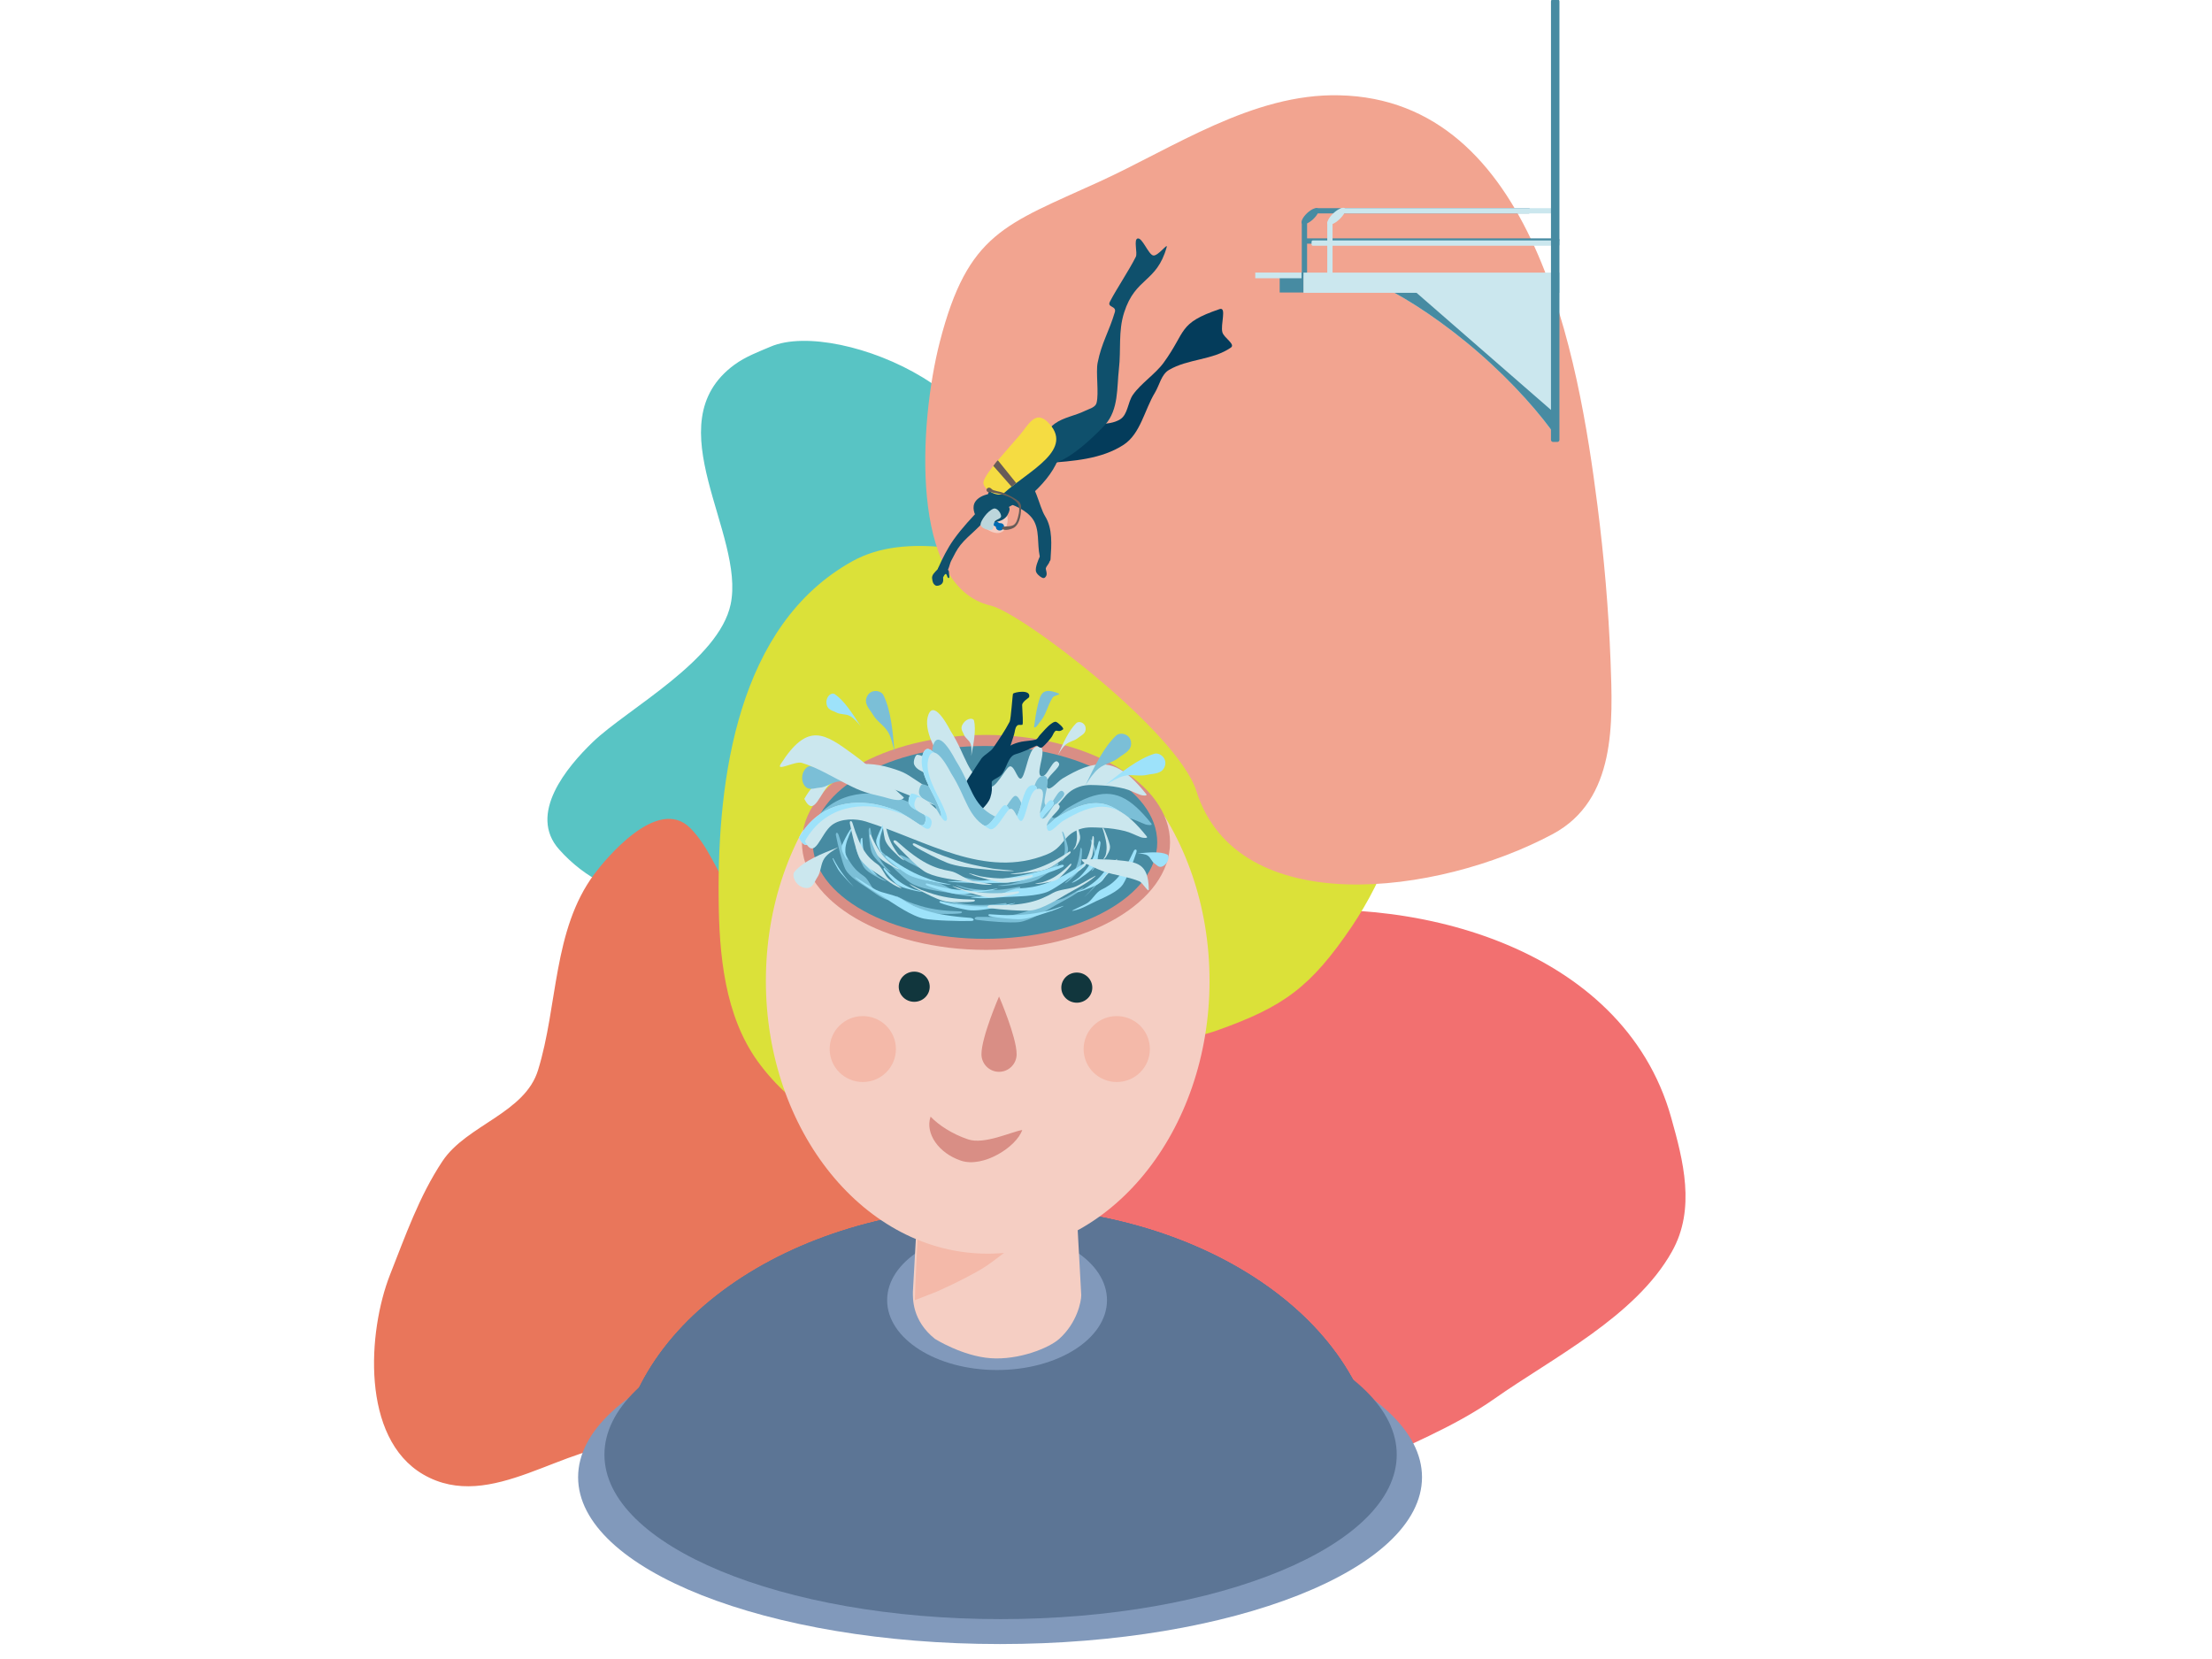 <?xml version="1.0" encoding="UTF-8" standalone="no"?><!DOCTYPE svg PUBLIC "-//W3C//DTD SVG 1.1//EN" "http://www.w3.org/Graphics/SVG/1.1/DTD/svg11.dtd"><svg width="100%" height="100%" viewBox="0 0 2048 1536" version="1.1" xmlns="http://www.w3.org/2000/svg" xmlns:xlink="http://www.w3.org/1999/xlink" xml:space="preserve" xmlns:serif="http://www.serif.com/" style="fill-rule:evenodd;clip-rule:evenodd;stroke-linecap:round;stroke-linejoin:round;"><g id="Layer-1" serif:id="Layer 1"><path d="M904.478,469.968c54.959,-93.907 -127.936,-174.148 -190.434,-147.227c-11.125,4.743 -22.814,9.062 -32.885,16.41c-73.115,53.459 11.103,154.599 -2.844,220.755c-11.154,52.997 -96.528,98.008 -128.125,128.45c-24.184,23.284 -59.188,65.697 -31.013,96.946c11.495,12.958 25.534,23.827 41.054,31.449c29.928,14.771 52.199,7.483 84.788,4.644c25.555,-2.296 53.927,-2.116 79.232,-11.494c96.127,-35.513 136.761,-157.926 159.601,-246.831c7.854,-30.786 4.228,-65.081 20.626,-93.102" style="fill:#58c4c4;fill-rule:nonzero;"/><path d="M904.478,469.968c54.959,-93.907 -127.936,-174.148 -190.434,-147.227c-11.125,4.743 -22.814,9.062 -32.885,16.41c-73.115,53.459 11.103,154.599 -2.844,220.755c-11.154,52.997 -96.528,98.008 -128.125,128.45c-24.184,23.284 -59.188,65.697 -31.013,96.946c11.495,12.958 25.534,23.827 41.054,31.449c29.928,14.771 52.199,7.483 84.788,4.644c25.555,-2.296 53.927,-2.116 79.232,-11.494c96.127,-35.513 136.761,-157.926 159.601,-246.831c7.854,-30.786 4.228,-65.081 20.626,-93.102Z" style="fill:none;fill-rule:nonzero;stroke:#58c4c4;stroke-width:3.76px;"/><path d="M949.361,1295c-8.986,16.64 -38.496,38.189 -54.679,46.78c-77.78,41.24 -152.228,49.86 -234.64,22.659c-24.575,-8.169 -47.266,-28.139 -75.134,-28.979c-62.716,-1.89 -130.38,63.96 -192.162,28.09c-56.594,-32.96 -50.503,-130.19 -30.001,-182.55c14.168,-35.78 26.961,-72.64 48.394,-104.88c21.946,-33.1 76.263,-43.96 88.757,-84.828c18.55,-60.054 13.688,-129.678 51.747,-180.872c10.099,-13.488 57.648,-71.528 86.248,-42.346c15.785,15.897 23.511,37.829 35.747,56.485c29.183,45.172 62.637,87.861 88.019,135.22c43.581,81.341 76.409,168.032 118.775,250.001c21.392,41.781 46.295,49.34 65.624,92.52" style="fill:#e9765b;fill-rule:nonzero;stroke:#e9765b;stroke-width:3.63px;"/><path d="M934.509,885.986c-9.503,-13.14 32.032,-13.7 35.837,-13.959c63.534,-3.947 124.664,-12.977 187.534,-22.749c144.95,-22.446 343.04,27.048 387.58,185.882c11.06,39.46 22.851,83.82 0.82,122.83c-33.379,59.62 -109.959,97.67 -163.4,135.309c-38.89,27.291 -81.64,43.121 -123.479,64.451c-22.92,11.63 -47.281,16.969 -71.851,23.86c-258.879,72.579 -240.036,-337.421 -286.997,-504.913" style="fill:#f27070;fill-rule:nonzero;stroke:#f27070;stroke-width:3.73px;"/><path d="M965.732,1032.01c2.637,4.311 -7.332,8.36 -12.221,10.521c-11.115,5.269 -22.779,9.729 -34.768,11.5c-26.918,4.03 -54.499,8.849 -81.049,5.879c-55.124,-6.179 -102.843,-31.179 -136.313,-77.449c-30.349,-42.367 -35.647,-98.242 -36.016,-150.878c-1.08,-110.664 17.265,-252.945 123.953,-312.041c50.894,-28.127 119.263,-6.673 167.273,1.208c84.419,13.919 188.239,20.258 264.279,66.164c42.56,25.704 86.5,59.251 81.99,118.818c-2.15,26.116 -5.69,52.645 -14.08,77.796c-8.78,26.038 -21.63,51.007 -36.86,73.801c-38.48,56.927 -63.65,74.827 -124.76,96.583c-47.81,17.018 -133.519,14.934 -161.428,78.098" style="fill:#dbe139;fill-rule:nonzero;"/><path d="M1107.69,732.435c-17.53,-55.071 -161.913,-165.208 -190.457,-171.723c-75.272,-17.598 -66.474,-169.119 -47.052,-244.388c26.003,-100.69 60.315,-108.184 147.279,-147.937c68.729,-31.28 142.299,-82.115 222.5,-80.158c180.679,3.91 221.669,243.409 239.04,379.612c6.12,47.903 10.331,96.128 12.15,144.353c2.09,56.372 5.439,128.387 -53.471,159.993c-106.449,57.025 -291.729,80.485 -329.99,-39.752" style="fill:#f2a490;fill-rule:nonzero;"/><path d="M535.245,1367.68c0,-85.31 174.907,-154.47 390.667,-154.47c215.758,-0 390.668,69.16 390.668,154.47c0,85.32 -174.91,154.48 -390.668,154.48c-215.76,-0 -390.667,-69.16 -390.667,-154.48" style="fill:#8199bb;fill-rule:nonzero;"/><path d="M559.616,1346.8c0,-84.09 164.215,-152.26 366.785,-152.26c202.569,-0 366.788,68.17 366.788,152.26c0,84.101 -164.219,152.271 -366.788,152.271c-202.57,-0 -366.785,-68.17 -366.785,-152.271" style="fill:#5c7595;fill-rule:nonzero;"/><g><clipPath id="_clip1"><path d="M572.017,1367.33c-0,65.015 34.99,124.223 92.35,168.67l519.511,0c57.361,-44.447 92.353,-103.655 92.353,-168.67c-0,-137.981 -157.651,-249.84 -352.109,-249.84c-194.463,0 -352.105,111.859 -352.105,249.84Z" clip-rule="nonzero"/></clipPath><g clip-path="url(#_clip1)"><path d="M1438.91,1025.04c0,258.45 -235.57,467.96 -526.162,467.96c-290.593,0 -526.164,-209.51 -526.164,-467.96c0,-258.446 235.571,-467.96 526.164,-467.96c290.592,0 526.162,209.514 526.162,467.96" style="fill:#5c7595;fill-rule:nonzero;"/><path d="M1438.91,1025.04c0,258.45 -235.57,467.96 -526.162,467.96c-290.593,0 -526.164,-209.51 -526.164,-467.96c0,-258.446 235.571,-467.96 526.164,-467.96c290.592,0 526.162,209.514 526.162,467.96" style="fill:#5c7595;fill-rule:nonzero;"/><path d="M1439.23,1025.01c-0,258.44 -235.57,467.96 -526.161,467.96c-290.591,-0 -526.163,-209.52 -526.163,-467.96c-0,-258.453 235.572,-467.966 526.163,-467.966c290.591,-0 526.161,209.513 526.161,467.966" style="fill:#5c7595;fill-rule:nonzero;"/></g></g><path d="M821.375,1203.79c0,-35.72 45.562,-64.67 101.766,-64.67c56.203,0 101.769,28.95 101.769,64.67c0,35.71 -45.566,64.66 -101.769,64.66c-56.204,-0 -101.766,-28.95 -101.766,-64.66" style="fill:#8199bb;fill-rule:nonzero;"/><path d="M980.682,1239.62c-9.519,8.53 -37.485,19.72 -63.381,17.899c-26.19,-1.839 -51.678,-17.899 -51.678,-17.899c-21.393,-17.13 -20.419,-37.62 -20.419,-43.59l6.826,-121.47c0,-5.98 6.117,-10.86 13.593,-10.86l115.059,0c7.476,0 13.594,4.88 13.594,10.86l6.814,124.58c0,5.97 -3.897,25.69 -20.408,40.48" style="fill:#f5cec3;fill-rule:nonzero;"/><path d="M947.262,1146c-9.653,7.42 -28.061,22.86 -38.971,29.23c-18.89,11.01 -41.298,20.76 -41.298,20.76l-19.977,7.79l0.487,-14.61l4.871,-103.76c0,0 5.743,-1.77 11.104,-1.77l121.777,0c5.361,0 9.747,4.39 9.747,9.75c0,5.36 -35.074,42.87 -47.74,52.61" style="fill:#f4b9a9;fill-rule:nonzero;"/><clipPath id="_clip2"><path d="M709.099,1160.72l410.761,0l0,-404.722l-410.761,0l-0,404.722Z" clip-rule="nonzero"/></clipPath><g clip-path="url(#_clip2)"><path d="M1119.86,908.16c0,139.49 -91.95,252.56 -205.378,252.56c-113.43,0 -205.383,-113.07 -205.383,-252.56c0,-139.484 91.953,-252.559 205.383,-252.559c113.428,0 205.378,113.075 205.378,252.559" style="fill:#f5cec3;fill-rule:nonzero;"/></g><path d="M742.475,779.947c0,-54.952 76.294,-99.499 170.407,-99.499c94.118,0 170.408,44.547 170.408,99.499c0,54.952 -76.29,99.499 -170.408,99.499c-94.113,0 -170.407,-44.547 -170.407,-99.499" style="fill:#d98e85;fill-rule:nonzero;"/><path d="M752.446,779.947c-0,-49.298 71.407,-89.263 159.492,-89.263c88.082,0 159.492,39.965 159.492,89.263c-0,49.299 -71.41,89.263 -159.492,89.263c-88.085,0 -159.492,-39.964 -159.492,-89.263" style="fill:#478ba2;fill-rule:nonzero;"/><path d="M924.972,922.62c0,0 -16.281,37.414 -16.281,53.445c0,8.988 7.293,16.282 16.281,16.282c8.988,0 16.281,-7.294 16.281,-16.282c0,-16.031 -16.281,-53.445 -16.281,-53.445" style="fill:#d98e85;fill-rule:nonzero;"/><path d="M861.576,1033.84c-5.22,15.53 7.384,33.8 28.122,40.771c20.75,6.959 51.521,-12.861 56.742,-28.391c-10.337,1.72 -35.126,13.72 -50.12,8.681c-14.996,-5.031 -27.542,-13.461 -34.744,-21.061" style="fill:#d98e85;fill-rule:nonzero;"/><path d="M846.452,899.608c7.917,0 14.337,6.259 14.337,13.957c0,7.706 -6.42,13.966 -14.337,13.966c-7.917,0 -14.347,-6.26 -14.347,-13.966c0,-7.698 6.43,-13.957 14.347,-13.957" style="fill:#11363d;fill-rule:nonzero;"/><path d="M996.972,900.453c7.918,0 14.338,6.259 14.338,13.957c0,7.707 -6.42,13.956 -14.338,13.956c-7.917,0 -14.347,-6.249 -14.347,-13.956c0,-7.698 6.43,-13.957 14.347,-13.957" style="fill:#11363d;fill-rule:nonzero;"/><path d="M829.495,971.274c0,16.858 -13.733,30.525 -30.673,30.525c-16.94,0 -30.673,-13.667 -30.673,-30.525c0,-16.859 13.733,-30.527 30.673,-30.527c16.94,0 30.673,13.668 30.673,30.527" style="fill:#f4b9a9;fill-rule:nonzero;"/><path d="M1064.63,971.274c-0,16.858 -13.74,30.525 -30.68,30.525c-16.94,0 -30.67,-13.667 -30.67,-30.525c-0,-16.859 13.73,-30.527 30.67,-30.527c16.94,0 30.68,13.668 30.68,30.527" style="fill:#f4b9a9;fill-rule:nonzero;"/><path d="M957.336,673.353c0.945,-6.993 1.893,-14.004 3.514,-20.49c2.634,-10.545 4.238,-16.768 19.185,-10.871c2.832,1.12 -4.033,1.791 -5.271,3.615c-2.703,3.985 -4.413,8.974 -6.43,13.637c-2.119,4.896 -3.107,6.149 -6.176,10.086c-0.841,1.078 -3.019,4.881 -4.822,4.023" style="fill:#7bbfd7;fill-rule:nonzero;"/><path d="M744.669,739.636c9.403,18.572 14.263,-6.626 24.924,-14.888c8.464,-6.558 22.615,-6.179 31.455,-3.413c56.097,17.59 110.431,53.69 167.673,30.517c16.572,-6.713 14.245,-17.784 30.648,-23.453c6.811,-2.355 13.851,-1.517 20.781,-1.217c6.98,0.303 13.94,1.31 20.87,3.011c4.97,1.224 9.81,3.889 14.73,5.738c1.82,0.684 7.09,1.228 5.53,-0.708c-19.33,-24.149 -34.45,-32.781 -57.37,-24.522c-6.868,2.477 -13.606,6.211 -20.287,10.147c-4.842,2.856 -13.87,15.184 -14.902,5.648c-0.844,-7.71 14.226,-15.947 11.618,-20.013c-5.087,-7.861 -10.773,15.383 -16.648,11.909c-5.461,-3.232 8.146,-28.343 -3.04,-27.357c-7.395,0.65 -9.065,16.145 -13.044,26.317c-4.786,12.195 -7.657,-11.234 -13.457,-7.381c-4.035,2.687 -12.705,21.205 -18.336,18.323c-20.964,-10.696 -20.757,-28.134 -35.64,-51.458c-0.47,-0.743 -14.827,-29.794 -20.532,-15.332c-5.668,14.375 8.314,35.291 12.18,44.206c1.839,4.222 6.381,13.289 3.641,14.939c-2.965,1.788 -7.77,-9.815 -9.403,-11.194c-5.367,-4.568 -10.848,-10.201 -16.722,-10.673c-1.858,-0.149 -4.148,6.347 -2.947,9.088c3.754,8.663 18.055,6.489 15.371,16.524c-1.708,6.326 -5.705,3.124 -7.939,1.693c-14.883,-9.572 -14.47,-10.667 -29.803,-15.278c-24.53,-7.374 -59.926,-5.684 -79.351,28.827" style="fill:#cbe7ee;fill-rule:nonzero;"/><clipPath id="_clip3"><path d="M862.71,648.083l11.682,132.079l89.908,-8.276l-11.682,-132.079l-89.908,8.276Z" clip-rule="nonzero"/></clipPath><g clip-path="url(#_clip3)"><path d="M896.732,824.509c2.629,0.117 5.357,0.226 7.874,-0.552c3.075,-0.959 6.197,-2.339 8.548,-4.568c4.15,-3.945 4.544,-11.342 3.386,-16.41c-2.247,-9.825 -6.9,-6.623 -11.57,-15.781c-1.954,-3.83 -1.994,-8.426 -2.418,-12.728c-0.483,-4.886 -1.678,-10.037 -0.297,-14.749c2.437,-8.317 11.971,-13.075 14.655,-21.314c3.587,-11.01 -1.291,-12.042 3.647,-22.63c5.173,-11.084 7.937,-9.139 12.922,-20.105c2.237,-4.921 3.57,-10.218 5.322,-15.338c0.949,-2.775 0.748,-6.278 2.784,-8.349c1.481,-1.53 2.828,-0.447 4.878,-0.909c1.131,-0.262 0.176,-10.423 -0.104,-18.144c-0.121,-3.295 6.292,-6.832 6.443,-7.378c2.11,-7.711 -13.782,-4.739 -14.88,-3.244c-0.474,0.647 -1.901,23.561 -3.116,25.886c-4.423,8.457 -9.858,16.345 -15.236,24.214c-2.547,3.727 -7.653,5.922 -10.796,9.748c-1.074,1.306 -24.461,36.921 -25.834,40.324c-2.816,7.001 -3.179,14.767 -4.817,22.148c-1.194,5.357 -4.302,10.602 -3.68,16.065c0.959,8.42 9.833,14.488 10.84,22.89c0.383,3.213 -1.929,6.359 -1.528,9.556c0.3,2.388 8.345,20.275 8.95,21.887c0.514,1.361 4.204,17.293 8.652,18.794c2.191,0.748 5.558,-0.684 6.305,-2.922c2.03,-6.024 -5.74,-7.723 -7.285,-11.447c-1.962,-4.72 -2.811,-9.875 -3.645,-14.944" style="fill:#043c5b;fill-rule:nonzero;"/></g><path d="M918.245,723.508c2.771,-2.785 6.439,-3.41 9.023,-6.379c4.732,-5.438 6.021,-16.955 12.913,-18.797c5.836,-1.572 13.598,-5.19 19.151,-7.828c1.65,-0.785 3.325,3.474 6.119,1.018c2.159,-1.91 7.827,-7.908 9.023,-10.548c3.927,-8.684 3.839,-1.23 9.737,-5.668c1.388,-1.048 -4.74,-6.405 -6.386,-6.93c-1.611,-0.527 -3.33,0.867 -4.732,1.83c-3.13,2.142 -7.719,7.538 -10.355,10.397c-1.304,1.414 -2.111,3.673 -3.937,4.215c-2.899,0.856 -10.083,1.273 -13.04,1.89c-8.667,1.804 -13.65,4.893 -19.713,11.373c-5.159,5.52 -11.571,10.753 -13.804,18.045c-0.937,3.047 3.328,5.716 6.001,7.382" style="fill:#043c5b;fill-rule:nonzero;"/><path d="M908.601,469.851c-8.965,9.474 -17.986,19.007 -25.555,29.629c-5.855,8.218 -10.388,17.359 -14.493,26.577c-0.581,1.303 -0.494,3.571 0.783,4.206c2.003,0.997 5.095,1.079 6.691,-0.488c2.791,-2.74 2.918,-7.27 4.738,-10.731c2.609,-4.962 5,-10.132 8.526,-14.491c8.1,-10.014 19.92,-17.167 26.183,-28.423c1.508,-2.711 -4.019,-5.064 -6.873,-6.279" style="fill:#0f506c;fill-rule:nonzero;"/><path d="M905.82,480.315c0.621,-2.624 1.362,-6.084 3.401,-8.145c1.835,-1.853 3.912,-3.95 6.469,-4.885c1.909,-0.697 3.707,-0.695 5.705,-0.366c7.077,1.164 11.84,7.701 11.553,14.729c-0.244,6.009 -3.283,12.349 -10.219,11.84c-1.094,-0.079 -2.183,-0.305 -3.23,-0.631c-2.511,-0.783 -4.635,-1.9 -6.644,-3.6c-2.766,-2.34 -5.208,-6.122 -7.035,-8.942" style="fill:#f5cec3;fill-rule:nonzero;"/><path d="M922.275,489.064c-0.628,-1.735 0.468,-3.722 2.447,-4.438c1.979,-0.716 4.093,0.109 4.721,1.844c0.628,1.735 -0.468,3.723 -2.447,4.439c-1.979,0.716 -4.093,-0.11 -4.721,-1.845" style="fill:#006bb1;fill-rule:nonzero;"/><path d="M925.8,484.699l-2.476,3.876l-4.351,-2.78l2.477,-3.876l4.35,2.78Z" style="fill:#006bb1;"/><path d="M907.488,484.925c-3.151,-4.965 -6.832,-10.766 -6.003,-16.588c1.349,-9.489 17.508,-13.591 24.207,-9.971c4.817,2.603 7.024,6.921 8.887,12.068c0.766,2.118 -1.778,6.653 -2.602,7.67c-5.495,6.799 -15.904,5.172 -24.489,6.821" style="fill:#0f506c;fill-rule:nonzero;"/><path d="M907.862,485.279c0.316,-3.273 6.173,-12.017 11.949,-14.303c3.036,-1.203 6.776,3.516 7.086,6.767c0.246,2.606 -4.46,2.968 -5.958,5.115c-1.588,2.275 -0.295,7.248 -3.023,7.753c-3.729,0.69 -10.368,-2.06 -10.054,-5.332" style="fill:#bcd6dc;fill-rule:nonzero;"/><path d="M928.296,464.67c9.729,2.127 21.992,7.604 27.769,15.717c6.765,9.497 4.087,22.966 6.539,34.364c0.48,2.23 0.076,5.763 2.244,6.463c2.679,0.865 7.616,-0.415 7.801,-3.222c0.883,-13.371 2.094,-28.497 -4.948,-39.899c-6.323,-10.236 -8.323,-31.431 -19.936,-34.573c-3.534,-0.956 -17.946,17.821 -19.469,21.15" style="fill:#0f506c;fill-rule:nonzero;"/><path d="M930.454,471.524c8.882,-5.763 19.86,-9.263 27.575,-16.513c9.432,-8.868 19.908,-21.602 22.933,-34.189c2.084,-8.678 -3.434,-19.593 -12.271,-20.84c-9.627,-1.357 -15.918,11.378 -22.579,18.459c-11.387,12.108 -26.591,22.88 -31.294,38.821c-1.996,6.767 9.144,11.502 15.636,14.262" style="fill:#0f506c;fill-rule:nonzero;"/><path d="M969.171,428.66c24.274,-1.685 50.639,-3.517 71.039,-16.78c15.76,-10.243 19.34,-32.233 29.08,-48.307c4.271,-7.033 5.86,-16.81 12.93,-21.008c17.511,-10.4 40.77,-9.088 57.43,-20.785c4.39,-3.078 -6.35,-8.876 -7.86,-14.014c-2.05,-6.952 4.25,-23.92 -2.62,-21.587c-38.97,13.236 -30.33,20.131 -51.88,49.738c-7.49,10.295 -21.04,19.143 -28.35,29.566c-4.92,7.01 -4.6,18.263 -11.87,22.777c-11.33,7.023 -27.55,1.964 -39.008,8.78c-12.27,7.302 -20.836,19.833 -28.891,31.62" style="fill:#043c5b;fill-rule:nonzero;"/><path d="M962.459,410.918c3.786,-6.831 7.816,-14.098 14.137,-18.683c8.175,-5.931 18.848,-7.333 27.904,-11.814c3.88,-1.925 9.65,-3.131 10.75,-7.324c2.34,-8.97 -0.79,-28.187 1.01,-37.281c3.71,-18.673 10.51,-28.587 15.929,-46.831c1.781,-5.981 -7.459,-4.12 -4.579,-9.66c6.25,-12.044 17.99,-29.43 24.01,-41.592c1.75,-3.523 -2.17,-15.829 1.61,-16.918c4.34,-1.254 10.09,15.026 14.56,15.731c4.399,0.695 13.61,-12.077 12.41,-7.777c-9.32,33.267 -28.92,27.636 -39.44,60.679c-5.55,17.425 -2.71,34.043 -4.81,52.207c-1.97,17.048 -0.11,37.514 -12.79,51.64c-4.05,4.503 -37.983,40.013 -53.989,35.365c-6.073,-1.763 -6.46,-11.423 -6.712,-17.742" style="fill:#0f506c;fill-rule:nonzero;"/><path d="M910.651,445.748c-1.95,6.982 13.519,15.646 18.895,10.78c22.825,-20.657 66.765,-40.565 40.089,-66.114c-11.171,-10.698 -17.781,3.241 -24.891,11.701c-11.874,14.13 -31.56,34.563 -34.093,43.633" style="fill:#f5dc42;fill-rule:nonzero;"/><path d="M919.684,431.35l16.906,19.27l4.303,-3.334l-17.028,-21.137c-1.707,1.485 -2.965,3.763 -4.181,5.201" style="fill:#675c58;fill-rule:nonzero;"/><path d="M868.129,527.059c-2.253,2.382 -5.555,5.128 -5.146,8.381c0.412,3.306 0.853,5.049 3.005,6.513c1.565,1.065 4.336,-0.161 5.142,-0.686c3.291,-2.149 1.742,-6.106 2.128,-6.885c3.193,-6.441 3.353,-0.531 4.217,0.306c0.758,0.734 1.413,0.716 1.494,-0.334c0.049,-0.635 -0.085,-1.707 -0.262,-2.91c-0.167,-1.147 0.043,-2.353 -0.504,-3.239c-0.615,-0.999 -1.306,-1.488 -1.996,-2.183c-1.926,-1.94 -3.1,-1.959 -3.727,-1.952c-2.419,0.03 -3.152,0.889 -4.351,2.989" style="fill:#0f506c;fill-rule:nonzero;"/><path d="M962.564,515.568c-1.458,3.429 -3.877,9.111 -3.526,12.819c0.239,2.506 3.346,5.255 5.597,6.379c2.34,1.17 3.228,-0.289 3.918,-1.389c1.361,-2.17 -0.499,-6.191 -0.271,-7.155c0.585,-2.454 3.332,-4.274 3.447,-6.795c0.093,-2.069 -0.079,-5.456 -2.114,-5.842c-2.889,-0.546 -4.865,0.017 -7.051,1.983" style="fill:#0f506c;fill-rule:nonzero;"/><path d="M913.375,453.661c0,-1.192 1.054,-2.158 2.354,-2.158c1.3,0 2.354,0.966 2.354,2.158c0,1.191 -1.054,2.157 -2.354,2.157c-1.3,0 -2.354,-0.966 -2.354,-2.157" style="fill:#675c58;fill-rule:nonzero;"/><path d="M928.449,487.794c1.767,-0.629 7.531,0.019 10.178,-1.848c2.422,-1.708 3.243,-4.849 3.965,-7.488c1.064,-3.894 2.06,-9.444 -0.879,-12.933c-5.025,-5.963 -14.341,-7.953 -21.629,-9.283c-1.769,-0.322 -2.616,-0.628 -3.929,-1.745c-0.782,-0.666 -0.417,-1.727 0.56,-2.037c1.067,-0.339 1.986,1.065 3.057,1.393c5.836,1.789 6.045,0.974 11.603,3.491c3.406,1.542 8.874,4.251 11.956,6.896c1.022,0.877 1.995,3.149 2.033,4.442c0.179,6.08 -0.604,15.722 -6.285,19.679c-2.313,1.61 -8.965,3.419 -11.057,1.361c-0.421,-0.413 -0.13,-1.729 0.427,-1.928" style="fill:#675c58;fill-rule:nonzero;"/><path d="M749.411,766.968c9.402,18.571 14.263,-6.626 24.924,-14.889c8.464,-6.557 22.615,-6.178 31.455,-3.412c56.097,17.59 110.431,53.69 167.673,30.517c16.572,-6.713 14.245,-17.784 30.647,-23.454c6.81,-2.354 13.85,-1.516 20.78,-1.217c6.98,0.304 13.94,1.311 20.87,3.012c4.97,1.224 9.81,3.889 14.73,5.738c1.82,0.682 7.09,1.228 5.54,-0.708c-19.33,-24.151 -34.46,-32.781 -57.38,-24.523c-6.87,2.478 -13.604,6.212 -20.285,10.147c-4.842,2.857 -13.87,15.185 -14.902,5.648c-0.844,-7.709 14.226,-15.946 11.618,-20.012c-5.087,-7.861 -10.773,15.383 -16.648,11.909c-5.461,-3.232 8.146,-28.343 -3.04,-27.357c-7.395,0.65 -9.065,16.145 -13.044,26.317c-4.786,12.194 -7.657,-11.234 -13.457,-7.381c-4.035,2.687 -12.705,21.204 -18.336,18.322c-20.964,-10.695 -20.757,-28.133 -35.64,-51.457c-0.47,-0.744 -14.827,-29.795 -20.533,-15.332c-5.668,14.375 8.315,35.29 12.181,44.206c1.839,4.221 6.381,13.289 3.641,14.939c-2.966,1.787 -7.77,-9.815 -9.403,-11.194c-5.367,-4.568 -10.848,-10.202 -16.722,-10.675c-1.858,-0.148 -4.148,6.349 -2.947,9.089c3.754,8.663 18.055,6.489 15.371,16.524c-1.708,6.327 -5.705,3.124 -7.939,1.694c-14.883,-9.573 -14.47,-10.667 -29.803,-15.278c-24.53,-7.374 -59.927,-5.684 -79.351,28.827" style="fill:#7bbfd7;fill-rule:nonzero;"/><path d="M739.711,775.578c9.402,18.571 14.263,-6.626 24.924,-14.889c8.464,-6.557 22.615,-6.178 31.455,-3.412c56.097,17.589 110.431,53.689 167.673,30.517c16.572,-6.713 14.245,-17.784 30.648,-23.454c6.809,-2.354 13.849,-1.516 20.779,-1.217c6.98,0.304 13.94,1.311 20.871,3.012c4.969,1.224 9.809,3.889 14.729,5.738c1.82,0.682 7.09,1.227 5.54,-0.708c-19.33,-24.151 -34.46,-32.781 -57.377,-24.523c-6.869,2.478 -13.607,6.211 -20.288,10.147c-4.842,2.857 -13.87,15.185 -14.902,5.648c-0.844,-7.709 14.226,-15.946 11.618,-20.012c-5.087,-7.861 -10.773,15.383 -16.648,11.909c-5.461,-3.232 8.146,-28.343 -3.04,-27.357c-7.395,0.65 -9.065,16.145 -13.044,26.317c-4.786,12.194 -7.657,-11.234 -13.457,-7.381c-4.035,2.687 -12.705,21.204 -18.336,18.322c-20.964,-10.695 -20.757,-28.133 -35.64,-51.457c-0.47,-0.744 -14.827,-29.795 -20.533,-15.332c-5.667,14.375 8.315,35.29 12.181,44.206c1.839,4.221 6.381,13.289 3.641,14.939c-2.965,1.787 -7.77,-9.815 -9.403,-11.194c-5.367,-4.568 -10.848,-10.202 -16.722,-10.675c-1.858,-0.148 -4.148,6.349 -2.947,9.089c3.754,8.663 18.055,6.489 15.371,16.524c-1.708,6.327 -5.705,3.124 -7.939,1.694c-14.883,-9.573 -14.47,-10.667 -29.803,-15.278c-24.53,-7.374 -59.926,-5.684 -79.351,28.827" style="fill:#cbe7ee;fill-rule:nonzero;"/><path d="M739.711,775.578c9.402,18.571 14.263,-6.626 24.924,-14.889c8.464,-6.557 22.615,-6.178 31.455,-3.412c56.097,17.589 110.431,53.689 167.673,30.517c16.572,-6.713 14.245,-17.784 30.648,-23.454c6.809,-2.354 13.849,-1.516 20.779,-1.217c6.98,0.304 13.94,1.311 20.871,3.012c4.969,1.224 9.809,3.889 14.729,5.738c1.82,0.682 7.09,1.227 5.54,-0.708c-19.33,-24.151 -34.46,-32.781 -57.377,-24.523c-6.869,2.478 -13.607,6.211 -20.288,10.147c-4.842,2.857 -13.87,15.185 -14.902,5.648c-0.844,-7.709 14.226,-15.946 11.618,-20.012c-5.087,-7.861 -10.773,15.383 -16.648,11.909c-5.461,-3.232 8.146,-28.343 -3.04,-27.357c-7.395,0.65 -9.065,16.145 -13.044,26.317c-4.786,12.194 -7.657,-11.234 -13.457,-7.381c-4.035,2.687 -12.705,21.204 -18.336,18.322c-20.964,-10.695 -20.757,-28.133 -35.64,-51.457c-0.47,-0.744 -14.827,-29.795 -20.533,-15.332c-5.667,14.375 8.315,35.29 12.181,44.206c1.839,4.221 6.381,13.289 3.641,14.939c-2.965,1.787 -7.77,-9.815 -9.403,-11.194c-5.367,-4.568 -10.848,-10.202 -16.722,-10.675c-1.858,-0.148 -4.148,6.349 -2.947,9.089c3.754,8.663 18.055,6.489 15.371,16.524c-1.708,6.327 -5.705,3.124 -7.939,1.694c-14.883,-9.573 -14.47,-10.667 -29.803,-15.278c-24.53,-7.374 -59.926,-5.684 -79.351,28.827" style="fill:#9de2fa;fill-rule:nonzero;"/><path d="M745.161,778.878c9.402,18.571 14.263,-6.626 24.924,-14.889c8.464,-6.557 22.615,-6.178 31.455,-3.412c56.097,17.589 110.431,53.689 167.673,30.517c16.572,-6.713 14.245,-17.785 30.648,-23.454c6.809,-2.354 13.849,-1.517 20.779,-1.217c6.98,0.303 13.94,1.311 20.87,3.012c4.97,1.224 9.81,3.889 14.73,5.738c1.82,0.683 7.09,1.228 5.54,-0.708c-19.33,-24.151 -34.46,-32.781 -57.38,-24.523c-6.866,2.478 -13.604,6.211 -20.285,10.147c-4.842,2.857 -13.87,15.185 -14.902,5.648c-0.844,-7.71 14.226,-15.946 11.618,-20.012c-5.087,-7.862 -10.773,15.383 -16.648,11.909c-5.461,-3.232 8.146,-28.343 -3.04,-27.357c-7.395,0.65 -9.065,16.145 -13.044,26.317c-4.786,12.194 -7.657,-11.234 -13.457,-7.381c-4.035,2.686 -12.705,21.204 -18.336,18.322c-20.964,-10.695 -20.757,-28.133 -35.64,-51.457c-0.47,-0.744 -14.827,-29.795 -20.533,-15.333c-5.668,14.376 8.315,35.291 12.181,44.207c1.839,4.221 6.381,13.289 3.641,14.939c-2.966,1.787 -7.77,-9.815 -9.403,-11.194c-5.367,-4.568 -10.848,-10.202 -16.722,-10.675c-1.858,-0.148 -4.148,6.349 -2.947,9.089c3.754,8.663 18.055,6.489 15.371,16.524c-1.708,6.327 -5.705,3.124 -7.939,1.694c-14.883,-9.573 -14.47,-10.667 -29.803,-15.278c-24.53,-7.374 -59.927,-5.684 -79.351,28.827" style="fill:#cbe7ee;fill-rule:nonzero;"/><path d="M793.104,727.416c-14.494,-8.541 -29.522,-17.406 -43.109,-18.005c-4.432,-0.203 -9.55,8.418 -6.318,15.813c3.498,7.988 10.303,4.291 15.008,4.048c6.544,-0.337 11.774,-5.412 18.314,-5.763c5.069,-0.274 10.652,1.838 16.105,3.907" style="fill:#7bbfd7;fill-rule:nonzero;"/><path d="M1053.23,790.16c10.14,-1.001 20.649,-2.045 27.439,0.992c2.22,0.986 1.54,6.877 -2.73,10.047c-4.61,3.422 -6.55,-0.244 -8.739,-1.537c-3.04,-1.798 -3.71,-5.814 -6.75,-7.619c-2.351,-1.401 -5.822,-1.647 -9.22,-1.883" style="fill:#9de2fa;fill-rule:nonzero;"/><path d="M828.229,696.446c-1.612,-18.824 -3.278,-38.346 -10.209,-52.684c-2.256,-4.679 -11.34,-6.126 -14.997,0.524c-3.948,7.192 2.449,12.586 5.179,17.349c3.796,6.626 10.347,9.774 14.151,16.389c2.95,5.126 4.433,11.852 5.876,18.422" style="fill:#7bbfd7;fill-rule:nonzero;"/><path d="M796.687,672.13c-7.443,-11.577 -15.159,-23.588 -23.824,-29.467c-2.824,-1.922 -8.102,1.806 -7.692,8.075c0.448,6.775 5.697,7.034 8.8,8.767c4.315,2.412 8.858,1.11 13.174,3.511c3.346,1.858 6.482,5.527 9.542,9.114" style="fill:#9de2fa;fill-rule:nonzero;"/><path d="M1005.12,726.75c8.17,-17.036 16.63,-34.707 28.19,-45.665c3.76,-3.579 12.77,-1.719 13.84,5.795c1.15,8.123 -6.75,10.906 -10.98,14.396c-5.901,4.854 -13.14,5.481 -19.04,10.322c-4.57,3.752 -8.34,9.517 -12.01,15.152" style="fill:#7bbfd7;fill-rule:nonzero;"/><path d="M1023.38,726.824c14.76,-11.801 30.05,-24.044 45.22,-28.899c4.95,-1.589 12.25,3.997 9.95,11.23c-2.489,7.816 -10.81,6.897 -16.14,8.2c-7.42,1.814 -14.21,-0.765 -21.63,1.036c-5.75,1.394 -11.64,4.952 -17.4,8.433" style="fill:#9de2fa;fill-rule:nonzero;"/><path d="M836.931,738.401c-15.457,-14.123 -30.957,-28.282 -47.103,-40.076c-26.242,-19.181 -41.85,-30.412 -66.995,9.082c-4.757,7.49 13.154,-3.026 19.591,-1.079c14.058,4.257 27.599,12.519 41.269,19.506c14.359,7.334 19.117,8.432 33.971,11.939c4.068,0.96 16.512,5.723 19.267,0.628" style="fill:#cbe7ee;fill-rule:nonzero;"/><path d="M776.392,784.321c-15.67,6.119 -31.926,12.458 -40.793,22.771c-2.897,3.36 0.72,12.71 8.531,14.738c8.443,2.185 9.74,-5.449 12.456,-9.299c3.778,-5.355 3.019,-12.603 6.783,-17.961c2.917,-4.155 8.027,-7.24 13.023,-10.249" style="fill:#cbe7ee;fill-rule:nonzero;"/><path d="M899.259,699.933c2.238,-11.931 4.564,-24.305 2.58,-32.692c-0.643,-2.738 -6.266,-2.556 -9.791,2.178c-3.806,5.118 -0.609,7.809 0.326,10.543c1.3,3.803 4.988,5.027 6.295,8.822c1.015,2.941 0.802,7.092 0.59,11.149" style="fill:#cbe7ee;fill-rule:nonzero;"/><path d="M979.513,698.997c4.86,-11.043 9.896,-22.497 16.937,-29.444c2.294,-2.269 7.91,-0.818 8.67,4.169c0.81,5.39 -4.05,7.031 -6.641,9.23c-3.601,3.058 -8.09,3.292 -11.694,6.341c-2.793,2.363 -5.06,6.075 -7.272,9.704" style="fill:#cbe7ee;fill-rule:nonzero;"/><path d="M835.053,792.049c17.432,8.266 34.314,15.018 53.204,19.312c6.367,1.447 12.774,2.751 19.224,3.774c6.07,0.963 24.451,1.942 18.309,2.178c-9.438,0.364 -18.868,-0.978 -28.277,-1.795c-8.716,-0.756 -24.229,-2.361 -33.013,-5.885c-6.538,-2.623 -23.302,-10.695 -30.571,-15.522c-2.515,-1.669 -1.135,-3.132 1.124,-2.062" style="fill:#7bbfd7;fill-rule:nonzero;"/><path d="M805.833,767.063c1.59,10.388 3.833,19.47 8.176,27.085c1.463,2.567 3.021,5.031 4.753,7.286c1.63,2.121 7.654,7.033 5.325,5.831c-3.58,-1.845 -6.199,-5.02 -9.105,-7.781c-2.692,-2.556 -7.339,-7.309 -8.5,-12.044c-0.864,-3.523 -2.323,-13.611 -2.21,-19.02c0.039,-1.872 1.355,-2.703 1.561,-1.357" style="fill:#7bbfd7;fill-rule:nonzero;"/><path d="M793.58,784.018c4.021,8.9 8.308,16.489 14.128,22.3c1.962,1.958 3.983,3.803 6.11,5.423c2.001,1.522 8.668,4.545 6.263,3.999c-3.695,-0.839 -6.852,-3.08 -10.165,-4.886c-3.07,-1.673 -8.452,-4.863 -10.679,-8.821c-1.658,-2.947 -5.486,-11.609 -6.73,-16.454c-0.43,-1.677 0.552,-2.714 1.073,-1.561" style="fill:#7bbfd7;fill-rule:nonzero;"/><path d="M817.965,789.943c22.652,20.254 35.202,24.973 49.692,27.447c6.454,1.103 13.205,6.956 19.563,8.739c5.982,1.676 24.274,3.797 18.111,3.95c-9.47,0.235 -18.778,-2.135 -28.113,-3.702c-8.647,-1.452 -25.913,-3.417 -34.378,-9.101c-6.302,-4.23 -20.438,-18.149 -27.271,-25.772c-2.364,-2.637 0.299,-3.437 2.396,-1.561" style="fill:#7bbfd7;fill-rule:nonzero;"/><path d="M905.403,848.882c31.411,0.868 44.693,-3.71 58.145,-11.308c5.99,-3.383 15.236,-3.268 21.58,-6.06c5.969,-2.627 22.312,-12.999 17.352,-8.831c-7.613,6.407 -16.749,10.681 -25.398,15.597c-8.011,4.554 -23.416,14.373 -33.96,15.515c-7.848,0.852 -28.261,-0.684 -38.694,-2.124c-3.61,-0.497 -1.933,-2.87 0.975,-2.789" style="fill:#7bbfd7;fill-rule:nonzero;"/><path d="M776.297,772.697c7.562,24.619 14.446,32.34 23.627,38.55c4.09,2.764 6.42,9.935 10.159,13.295c3.52,3.16 15.526,10.085 11.122,8.541c-6.769,-2.372 -12.344,-7.073 -18.27,-11.047c-5.489,-3.683 -16.837,-10.187 -20.445,-17.671c-2.685,-5.57 -6.874,-22.099 -8.528,-30.902c-0.573,-3.045 1.634,-3.046 2.335,-0.766" style="fill:#7bbfd7;fill-rule:nonzero;"/><path d="M978.559,799.494c-10.324,6.824 -20.332,12.384 -31.557,15.872c-3.783,1.176 -7.591,2.232 -11.428,3.052c-3.61,0.772 -14.558,1.487 -10.896,1.72c5.629,0.359 11.239,-0.711 16.84,-1.341c5.189,-0.583 14.423,-1.838 19.63,-4.74c3.876,-2.161 13.804,-8.827 18.097,-12.829c1.486,-1.385 0.652,-2.618 -0.686,-1.734" style="fill:#7bbfd7;fill-rule:nonzero;"/><path d="M983.39,770.251c1.916,7.282 3.034,13.586 2.359,18.684c-0.227,1.719 -0.546,3.357 -1.038,4.833c-0.463,1.388 -3.008,4.433 -1.825,3.754c1.818,-1.045 2.629,-3.11 3.745,-4.858c1.035,-1.618 2.723,-4.654 2.135,-7.94c-0.437,-2.446 -2.354,-9.525 -3.969,-13.389c-0.558,-1.337 -1.656,-2.028 -1.407,-1.084" style="fill:#7bbfd7;fill-rule:nonzero;"/><path d="M930.631,836.148c-12.754,1.753 -24.68,2.492 -36.91,0.819c-4.123,-0.563 -8.219,-1.247 -12.244,-2.158c-3.788,-0.856 -14.597,-4.936 -11.178,-3.141c5.255,2.758 11.087,4.208 16.728,6.054c5.225,1.71 14.613,4.558 20.822,4.164c4.621,-0.292 16.93,-2.074 22.72,-3.863c2.003,-0.619 1.715,-2.104 0.062,-1.875" style="fill:#7bbfd7;fill-rule:nonzero;"/><path d="M979.726,810.779c-6.155,6.117 -12.134,11.09 -18.869,14.171c-2.27,1.039 -4.556,1.969 -6.862,2.683c-2.17,0.673 -8.767,1.238 -6.555,1.478c3.4,0.37 6.773,-0.559 10.146,-1.087c3.124,-0.49 8.681,-1.559 11.792,-4.154c2.315,-1.933 8.233,-7.91 10.781,-11.512c0.882,-1.246 0.365,-2.372 -0.433,-1.579" style="fill:#7bbfd7;fill-rule:nonzero;"/><path d="M1000.42,785.436c-1.091,8.576 -2.75,16.015 -6.17,22.076c-1.153,2.043 -2.386,3.994 -3.766,5.757c-1.299,1.659 -6.161,5.342 -4.266,4.501c2.912,-1.289 5.004,-3.76 7.341,-5.863c2.166,-1.949 5.896,-5.596 6.751,-9.473c0.64,-2.886 1.63,-11.22 1.43,-15.753c-0.08,-1.567 -1.18,-2.355 -1.32,-1.245" style="fill:#7bbfd7;fill-rule:nonzero;"/><path d="M1009.75,777.623c2.55,7.719 4.17,14.388 3.78,19.744c-0.13,1.806 -0.37,3.524 -0.8,5.067c-0.41,1.453 -2.95,4.6 -1.72,3.912c1.89,-1.057 2.63,-3.214 3.72,-5.028c1.01,-1.681 2.63,-4.84 1.78,-8.317c-0.64,-2.587 -3.18,-10.092 -5.17,-14.202c-0.69,-1.422 -1.93,-2.177 -1.59,-1.176" style="fill:#7bbfd7;fill-rule:nonzero;"/><path d="M943.396,821.109c-12.169,2.394 -23.559,3.739 -35.276,2.71c-3.949,-0.347 -7.875,-0.814 -11.737,-1.51c-3.633,-0.654 -14.026,-4.142 -10.731,-2.54c5.063,2.466 10.659,3.603 16.079,5.143c5.02,1.426 14.036,3.765 19.966,3.056c4.414,-0.526 16.157,-2.926 21.666,-4.998c1.907,-0.716 1.61,-2.173 0.033,-1.861" style="fill:#7bbfd7;fill-rule:nonzero;"/><path d="M1022.64,806.679c-3.03,5.097 -6.14,9.813 -10.07,14.523c-1.33,1.588 -2.69,3.16 -4.09,4.69c-1.32,1.441 -5.59,5.468 -4.09,4.221c2.32,-1.917 4.39,-4.128 6.53,-6.245c1.99,-1.96 5.48,-5.493 7.1,-7.949c1.2,-1.829 4.1,-6.752 5.18,-9.117c0.37,-0.817 -0.16,-0.784 -0.56,-0.123" style="fill:#7bbfd7;fill-rule:nonzero;"/><path d="M889.443,843.821c-13.052,-0.291 -25.082,-1.439 -36.953,-4.982c-4.002,-1.195 -7.954,-2.501 -11.792,-4.018c-3.611,-1.428 -13.604,-7.089 -10.539,-4.808c4.708,3.508 10.244,5.831 15.512,8.512c4.881,2.482 13.693,6.722 19.958,7.312c4.663,0.439 17.277,0.632 23.392,-0.202c2.116,-0.289 2.114,-1.776 0.422,-1.814" style="fill:#7bbfd7;fill-rule:nonzero;"/><path d="M982.236,800.885c-20.243,6.332 -39.725,11.219 -61.209,13.439c-7.241,0.749 -14.513,1.351 -21.806,1.668c-6.863,0.299 -27.459,-0.724 -20.632,0.179c10.491,1.387 21.139,1.076 31.712,1.286c9.793,0.195 27.25,0.283 37.388,-2.271c7.547,-1.9 27.027,-8.113 35.601,-12.127c2.967,-1.389 1.569,-2.994 -1.054,-2.174" style="fill:#9de2fa;fill-rule:nonzero;"/><path d="M1017.25,779.192c-2.78,10.166 -6.16,18.962 -11.75,26.068c-1.88,2.397 -3.85,4.68 -6.005,6.735c-2.023,1.934 -9.218,6.168 -6.504,5.225c4.172,-1.447 7.399,-4.322 10.909,-6.755c3.25,-2.252 8.89,-6.477 10.65,-11.063c1.3,-3.413 3.91,-13.294 4.31,-18.691c0.13,-1.868 -1.25,-2.837 -1.61,-1.519" style="fill:#9de2fa;fill-rule:nonzero;"/><path d="M1029.27,797.398c-5.35,8.421 -10.87,15.509 -17.919,20.657c-2.381,1.738 -4.81,3.354 -7.341,4.735c-2.38,1.298 -10.108,3.582 -7.372,3.299c4.202,-0.433 7.943,-2.321 11.813,-3.757c3.58,-1.331 9.9,-3.922 12.759,-7.62c2.141,-2.751 7.25,-10.957 9.101,-15.645c0.649,-1.622 -0.351,-2.762 -1.042,-1.669" style="fill:#9de2fa;fill-rule:nonzero;"/><path d="M1001.5,800.645c-27.229,17.698 -41.683,21.03 -58.083,21.921c-7.305,0.394 -15.402,5.486 -22.666,6.57c-6.835,1.019 -27.441,1.142 -20.582,1.962c10.539,1.264 21.15,-0.083 31.713,-0.63c9.784,-0.504 29.231,-0.585 39.224,-5.322c7.438,-3.524 24.553,-15.842 32.914,-22.687c2.89,-2.367 0,-3.453 -2.52,-1.814" style="fill:#9de2fa;fill-rule:nonzero;"/><path d="M898.265,849.806c-35.116,-2.55 -49.484,-8.549 -63.75,-17.571c-6.353,-4.021 -16.676,-4.909 -23.48,-8.377c-6.403,-3.264 -23.626,-15.364 -18.501,-10.676c7.874,7.205 17.649,12.451 26.818,18.284c8.492,5.403 24.721,16.85 36.37,19.132c8.67,1.7 31.585,2.389 43.361,2.09c4.074,-0.103 2.434,-2.646 -0.818,-2.882" style="fill:#9de2fa;fill-rule:nonzero;"/><path d="M1049.64,788.008c-10.819,23.683 -19.25,30.618 -30.09,35.801c-4.83,2.308 -8.119,9.192 -12.619,12.129c-4.23,2.763 -18.29,8.351 -13.229,7.293c7.778,-1.627 14.448,-5.698 21.448,-9.011c6.48,-3.067 19.761,-8.309 24.511,-15.366c3.54,-5.252 9.809,-21.246 12.509,-29.828c0.941,-2.97 -1.53,-3.21 -2.53,-1.018" style="fill:#9de2fa;fill-rule:nonzero;"/><path d="M821.466,792.702c10.852,7.913 21.475,14.534 33.655,19.226c4.106,1.582 8.25,3.045 12.45,4.279c3.951,1.161 16.092,3.061 11.985,2.896c-6.312,-0.255 -12.465,-1.929 -18.652,-3.166c-5.73,-1.143 -15.906,-3.395 -21.433,-6.849c-4.113,-2.572 -14.539,-10.286 -18.939,-14.735c-1.523,-1.541 -0.473,-2.677 0.934,-1.651" style="fill:#9de2fa;fill-rule:nonzero;"/><path d="M818.914,763.071c-2.844,7.041 -4.702,13.192 -4.444,18.34c0.087,1.736 0.283,3.402 0.689,4.923c0.382,1.432 2.925,4.739 1.672,3.934c-1.927,-1.237 -2.63,-3.38 -3.706,-5.24c-0.997,-1.724 -2.586,-4.929 -1.611,-8.136c0.725,-2.387 3.549,-9.224 5.724,-12.894c0.753,-1.27 2.044,-1.839 1.676,-0.927" style="fill:#9de2fa;fill-rule:nonzero;"/><path d="M871.364,834.391c14.055,3.131 27.283,5.162 41.086,4.826c4.652,-0.113 9.287,-0.347 13.864,-0.816c4.308,-0.443 16.759,-3.327 12.771,-1.913c-6.127,2.174 -12.772,2.983 -19.243,4.209c-5.993,1.134 -16.739,2.947 -23.625,1.882c-5.126,-0.793 -18.682,-3.905 -24.965,-6.315c-2.174,-0.834 -1.709,-2.278 0.112,-1.873" style="fill:#9de2fa;fill-rule:nonzero;"/><path d="M819.069,803.807c6.272,6.758 12.458,12.356 19.67,16.154c2.431,1.282 4.891,2.455 7.393,3.417c2.355,0.907 9.658,2.185 7.168,2.183c-3.827,-0.002 -7.499,-1.292 -11.21,-2.185c-3.437,-0.827 -9.531,-2.494 -12.748,-5.416c-2.396,-2.174 -8.416,-8.766 -10.909,-12.628c-0.862,-1.336 -0.176,-2.401 0.636,-1.525" style="fill:#9de2fa;fill-rule:nonzero;"/><path d="M798.446,776.335c0.387,8.654 1.516,16.237 4.742,22.642c1.088,2.159 2.273,4.235 3.642,6.139c1.288,1.793 6.353,5.986 4.321,4.944c-3.122,-1.601 -5.215,-4.287 -7.618,-6.634c-2.227,-2.175 -6.033,-6.209 -6.614,-10.162c-0.432,-2.942 -0.73,-11.344 -0.06,-15.833c0.231,-1.553 1.537,-2.218 1.587,-1.096" style="fill:#9de2fa;fill-rule:nonzero;"/><path d="M788.804,767.545c-3.593,7.406 -6.051,13.866 -6.136,19.24c-0.028,1.811 0.067,3.547 0.4,5.13c0.314,1.49 2.845,4.9 1.539,4.08c-2.008,-1.257 -2.621,-3.484 -3.659,-5.408c-0.962,-1.783 -2.463,-5.103 -1.175,-8.471c0.958,-2.506 4.517,-9.7 7.143,-13.573c0.909,-1.341 2.354,-1.958 1.888,-0.998" style="fill:#9de2fa;fill-rule:nonzero;"/><path d="M858.586,818.035c13.339,3.705 25.912,6.283 39.08,6.531c4.438,0.084 8.862,0.046 13.236,-0.227c4.116,-0.257 16.045,-2.599 12.215,-1.363c-5.886,1.904 -12.238,2.428 -18.432,3.372c-5.736,0.875 -16.019,2.223 -22.564,0.873c-4.872,-1.004 -17.736,-4.669 -23.679,-7.33c-2.057,-0.919 -1.585,-2.336 0.144,-1.856" style="fill:#9de2fa;fill-rule:nonzero;"/><path d="M771.601,795.063c2.89,5.401 5.903,10.435 9.833,15.551c1.325,1.723 2.683,3.433 4.101,5.11c1.334,1.578 5.706,6.05 4.149,4.645c-2.393,-2.159 -4.492,-4.585 -6.676,-6.924c-2.023,-2.166 -5.579,-6.063 -7.145,-8.684c-1.165,-1.95 -3.923,-7.165 -4.892,-9.636c-0.335,-0.856 0.256,-0.761 0.63,-0.063" style="fill:#9de2fa;fill-rule:nonzero;"/><path d="M916.556,846.503c14.585,1.128 28.113,1.293 41.697,-0.944c4.578,-0.753 9.112,-1.624 13.54,-2.717c4.166,-1.027 15.86,-5.577 12.221,-3.639c-5.592,2.978 -11.991,4.69 -18.127,6.785c-5.683,1.94 -15.923,5.202 -22.967,5.109c-5.243,-0.069 -19.33,-1.247 -26.069,-2.741c-2.332,-0.518 -2.185,-1.999 -0.295,-1.853" style="fill:#9de2fa;fill-rule:nonzero;"/><path d="M847.49,781.165c17.29,8.265 34.034,15.017 52.77,19.311c6.315,1.448 12.669,2.752 19.067,3.775c6.021,0.963 24.252,1.942 18.161,2.178c-9.361,0.364 -18.715,-0.978 -28.047,-1.795c-8.645,-0.756 -24.031,-2.361 -32.744,-5.885c-6.485,-2.623 -23.113,-10.696 -30.322,-15.523c-2.495,-1.669 -1.126,-3.132 1.115,-2.061" style="fill:#cbe7ee;fill-rule:nonzero;"/><path d="M818.508,756.179c1.576,10.388 3.801,19.47 8.108,27.084c1.452,2.568 2.998,5.032 4.716,7.287c1.616,2.121 7.591,7.033 5.281,5.831c-3.551,-1.845 -6.149,-5.02 -9.031,-7.782c-2.67,-2.555 -7.279,-7.308 -8.43,-12.044c-0.858,-3.522 -2.305,-13.61 -2.192,-19.019c0.038,-1.872 1.343,-2.703 1.548,-1.357" style="fill:#cbe7ee;fill-rule:nonzero;"/><path d="M806.355,773.134c3.988,8.9 8.24,16.489 14.013,22.299c1.945,1.958 3.95,3.804 6.059,5.424c1.985,1.522 8.597,4.545 6.213,3.999c-3.665,-0.84 -6.796,-3.08 -10.083,-4.887c-3.045,-1.672 -8.383,-4.862 -10.592,-8.82c-1.644,-2.947 -5.441,-11.609 -6.675,-16.454c-0.427,-1.678 0.548,-2.714 1.065,-1.561" style="fill:#cbe7ee;fill-rule:nonzero;"/><path d="M830.541,779.059c22.468,20.254 34.915,24.974 49.287,27.448c6.401,1.103 13.097,6.956 19.403,8.739c5.934,1.676 24.077,3.797 17.964,3.95c-9.393,0.234 -18.625,-2.136 -27.884,-3.702c-8.576,-1.452 -25.702,-3.417 -34.098,-9.102c-6.25,-4.229 -20.271,-18.148 -27.048,-25.771c-2.345,-2.637 0.296,-3.438 2.376,-1.562" style="fill:#cbe7ee;fill-rule:nonzero;"/><path d="M917.267,837.998c31.155,0.868 44.328,-3.71 57.67,-11.308c5.942,-3.384 15.113,-3.268 21.405,-6.06c5.918,-2.627 22.128,-12.999 17.218,-8.831c-7.56,6.407 -16.62,10.681 -25.198,15.597c-7.946,4.554 -23.226,14.373 -33.684,15.515c-7.784,0.851 -28.03,-0.685 -38.379,-2.124c-3.58,-0.497 -1.917,-2.87 0.968,-2.789" style="fill:#cbe7ee;fill-rule:nonzero;"/><path d="M789.212,761.813c7.5,24.619 14.329,32.34 23.435,38.55c4.056,2.765 6.367,9.936 10.076,13.295c3.491,3.16 15.399,10.085 11.031,8.541c-6.713,-2.372 -12.243,-7.072 -18.121,-11.047c-5.444,-3.682 -16.7,-10.186 -20.278,-17.671c-2.664,-5.57 -6.819,-22.098 -8.459,-30.902c-0.568,-3.045 1.621,-3.046 2.316,-0.766" style="fill:#cbe7ee;fill-rule:nonzero;"/><path d="M989.826,788.61c-10.239,6.823 -20.166,12.384 -31.299,15.872c-3.753,1.176 -7.53,2.232 -11.335,3.052c-3.581,0.771 -14.44,1.487 -10.807,1.72c5.582,0.359 11.147,-0.711 16.703,-1.341c5.146,-0.583 14.304,-1.838 19.469,-4.74c3.845,-2.161 13.692,-8.828 17.95,-12.83c1.474,-1.384 0.646,-2.618 -0.681,-1.733" style="fill:#cbe7ee;fill-rule:nonzero;"/><path d="M994.618,759.367c1.901,7.282 3.01,13.586 2.34,18.684c-0.225,1.718 -0.541,3.357 -1.029,4.833c-0.459,1.387 -2.984,4.433 -1.81,3.753c1.803,-1.044 2.607,-3.109 3.714,-4.857c1.026,-1.618 2.697,-4.654 2.118,-7.94c-0.434,-2.447 -2.336,-9.525 -3.937,-13.389c-0.554,-1.337 -1.643,-2.028 -1.396,-1.084" style="fill:#cbe7ee;fill-rule:nonzero;"/><path d="M942.289,825.264c-12.651,1.753 -24.479,2.493 -36.61,0.82c-4.088,-0.564 -8.151,-1.247 -12.144,-2.158c-3.757,-0.856 -14.478,-4.936 -11.086,-3.141c5.211,2.758 10.996,4.208 16.591,6.054c5.182,1.71 14.494,4.558 20.652,4.164c4.584,-0.292 16.793,-2.075 22.535,-3.864c1.987,-0.619 1.702,-2.103 0.062,-1.875" style="fill:#cbe7ee;fill-rule:nonzero;"/><path d="M990.984,799.895c-6.105,6.116 -12.035,11.091 -18.715,14.172c-2.251,1.038 -4.519,1.968 -6.806,2.683c-2.152,0.673 -8.696,1.237 -6.502,1.476c3.372,0.37 6.718,-0.558 10.063,-1.087c3.099,-0.489 8.611,-1.558 11.696,-4.153c2.297,-1.933 8.167,-7.909 10.694,-11.513c0.874,-1.245 0.362,-2.371 -0.43,-1.578" style="fill:#cbe7ee;fill-rule:nonzero;"/><path d="M1011.51,774.552c-1.08,8.576 -2.729,16.015 -6.12,22.076c-1.14,2.044 -2.37,3.994 -3.74,5.757c-1.28,1.659 -6.106,5.341 -4.227,4.501c2.887,-1.29 4.967,-3.76 7.277,-5.864c2.15,-1.948 5.85,-5.595 6.7,-9.472c0.64,-2.886 1.62,-11.22 1.41,-15.753c-0.07,-1.568 -1.16,-2.355 -1.3,-1.245" style="fill:#cbe7ee;fill-rule:nonzero;"/><path d="M1020.76,766.739c2.53,7.719 4.141,14.387 3.75,19.744c-0.13,1.806 -0.359,3.524 -0.79,5.067c-0.4,1.453 -2.93,4.6 -1.7,3.912c1.87,-1.057 2.6,-3.214 3.68,-5.029c1,-1.68 2.611,-4.84 1.76,-8.316c-0.62,-2.587 -3.139,-10.092 -5.12,-14.202c-0.69,-1.422 -1.91,-2.177 -1.58,-1.176" style="fill:#cbe7ee;fill-rule:nonzero;"/><path d="M954.95,810.225c-12.069,2.395 -23.367,3.74 -34.989,2.71c-3.917,-0.346 -7.811,-0.813 -11.641,-1.509c-3.604,-0.654 -13.912,-4.142 -10.644,-2.54c5.022,2.465 10.573,3.603 15.948,5.143c4.979,1.426 13.922,3.765 19.804,3.056c4.378,-0.527 16.025,-2.926 21.49,-4.998c1.89,-0.716 1.597,-2.173 0.032,-1.862" style="fill:#cbe7ee;fill-rule:nonzero;"/><path d="M1033.55,795.795c-3.01,5.096 -6.09,9.813 -9.99,14.523c-1.32,1.588 -2.66,3.159 -4.06,4.69c-1.31,1.441 -5.54,5.467 -4.05,4.221c2.29,-1.918 4.35,-4.129 6.48,-6.245c1.96,-1.96 5.431,-5.493 7.04,-7.949c1.19,-1.829 4.07,-6.752 5.13,-9.117c0.37,-0.818 -0.16,-0.784 -0.55,-0.123" style="fill:#cbe7ee;fill-rule:nonzero;"/><path d="M901.437,832.938c-12.946,-0.291 -24.878,-1.439 -36.653,-4.982c-3.969,-1.195 -7.888,-2.501 -11.695,-4.018c-3.582,-1.428 -13.494,-7.09 -10.454,-4.808c4.67,3.507 10.161,5.831 15.386,8.511c4.841,2.483 13.582,6.723 19.796,7.313c4.625,0.438 17.135,0.632 23.201,-0.202c2.099,-0.289 2.097,-1.777 0.419,-1.814" style="fill:#cbe7ee;fill-rule:nonzero;"/><path d="M1001.47,795.585c11.26,-0.095 22.55,-0.188 33.46,0.853c17.74,1.687 28.24,2.76 28.69,26.699c0.08,4.536 -5.27,-5.722 -8.839,-7.199c-7.781,-3.226 -16.47,-4.728 -24.851,-6.766c-8.8,-2.143 -11.34,-3.367 -19.28,-7.158c-2.17,-1.038 -9.35,-3.509 -9.18,-6.429" style="fill:#cbe7ee;fill-rule:nonzero;"/><path d="M1208.94,204.942c0.681,-0 1.23,0.549 1.23,1.228l-0,47.871c-0,0.676 -0.549,1.228 -1.23,1.228l-2.449,-0c-0.68,-0 -1.231,-0.552 -1.231,-1.228l-0,-47.871c-0,-0.679 0.551,-1.228 1.231,-1.228l2.449,-0Z" style="fill:#478ba2;fill-rule:nonzero;"/><rect x="1184.82" y="252.413" width="22.33" height="18.41" style="fill:#478ba2;"/><rect x="1162.2" y="252.344" width="42.8" height="5.276" style="fill:#cbe7ee;"/><path d="M1217.54,193.933c0,-0.678 0.54,-1.228 1.22,-1.228l196.67,0c0.68,0 1.23,0.55 1.23,1.228l-0,2.455c-0,0.678 -0.55,1.228 -1.23,1.228l-196.67,0c-0.68,0 -1.22,-0.55 -1.22,-1.228l0,-2.455Z" style="fill:#478ba2;fill-rule:nonzero;"/><path d="M1241.14,193.933c-0,-0.678 0.54,-1.228 1.23,-1.228l196.661,0c0.679,0 1.229,0.55 1.229,1.228l-0,2.455c-0,0.678 -0.55,1.228 -1.229,1.228l-196.661,0c-0.69,0 -1.23,-0.55 -1.23,-1.228l-0,-2.455Z" style="fill:#cbe7ee;fill-rule:nonzero;"/><path d="M1207.51,221.935c-0,-0.678 0.551,-1.228 1.24,-1.228l233.76,0c0.69,0 1.24,0.55 1.24,1.228l-0,2.455c-0,0.678 -0.55,1.228 -1.24,1.228l-233.76,0c-0.689,0 -1.24,-0.55 -1.24,-1.228l-0,-2.455Z" style="fill:#478ba2;fill-rule:nonzero;"/><path d="M1214.31,223.847c-0,-0.678 0.55,-1.228 1.239,-1.228l227.481,0c0.678,0 1.239,0.55 1.239,1.228l-0,2.455c-0,0.678 -0.561,1.228 -1.239,1.228l-227.481,0c-0.689,0 -1.239,-0.55 -1.239,-1.228l-0,-2.455Z" style="fill:#cbe7ee;fill-rule:nonzero;"/><path d="M1232.54,204.942c0.68,-0 1.229,0.549 1.229,1.228l0,47.871c0,0.676 -0.549,1.228 -1.229,1.228l-2.45,-0c-0.68,-0 -1.23,-0.552 -1.23,-1.228l0,-47.871c0,-0.679 0.55,-1.228 1.23,-1.228l2.45,-0Z" style="fill:#cbe7ee;fill-rule:nonzero;"/><path d="M1234.59,197.364c-4.35,4.046 -6.67,8.626 -5.18,10.229c1.491,1.603 6.22,-0.378 10.58,-4.425c4.35,-4.046 6.68,-8.626 5.19,-10.229c-1.49,-1.603 -6.23,0.378 -10.59,4.425" style="fill:#cbe7ee;fill-rule:nonzero;"/><path d="M1210.29,197.236c-4.12,3.827 -6.25,8.228 -4.76,9.831c1.489,1.603 6.04,-0.2 10.15,-4.026c4.12,-3.826 6.25,-8.228 4.759,-9.831c-1.489,-1.603 -6.029,0.2 -10.149,4.026" style="fill:#478ba2;fill-rule:nonzero;"/><path d="M1281.36,266.009c14.47,-16.606 61.359,2.102 106.319,39.691c38.92,32.545 55.04,68.229 53.901,99.861c-14.361,-21.261 -40.29,-50.97 -72.25,-78.804c-31.95,-27.835 -64.941,-49.447 -87.97,-60.748" style="fill:#cbe7ee;fill-rule:nonzero;"/><clipPath id="_clip4"><path d="M1318.96,278.723l120.76,114.515l64.74,-68.276l-120.751,-114.514l-64.749,68.275Z" clip-rule="nonzero"/></clipPath><g clip-path="url(#_clip4)"><path d="M1443.54,267.188l-114.11,0.499l112.91,140.962l1.2,-141.461Z" style="fill:#cbe7ee;fill-rule:nonzero;"/></g><clipPath id="_clip5"><path d="M1289.05,272.704l152.53,132.857l10.481,-12.035l-152.531,-132.857l-10.48,12.035Z" clip-rule="nonzero"/></clipPath><g clip-path="url(#_clip5)"><path d="M1281.36,266.009c14.47,-16.606 61.359,2.102 106.319,39.691c38.92,32.545 55.04,68.229 53.901,99.861c-14.361,-21.261 -40.29,-50.97 -72.25,-78.804c-31.95,-27.835 -64.941,-49.447 -87.97,-60.748" style="fill:#478ba2;fill-rule:nonzero;"/></g><rect x="1206.85" y="252.402" width="237.271" height="18.704" style="fill:#cbe7ee;"/><path d="M1443.82,1.239c0,-1.083 -0.881,-1.961 -1.96,-1.961l-3.921,-0c-1.079,-0 -1.959,0.878 -1.959,1.961l0,405.987c0,1.083 0.88,1.961 1.959,1.961l3.921,-0c1.079,-0 1.96,-0.878 1.96,-1.961l0,-405.987Z" style="fill:#478ba2;fill-rule:nonzero;"/></g></svg>